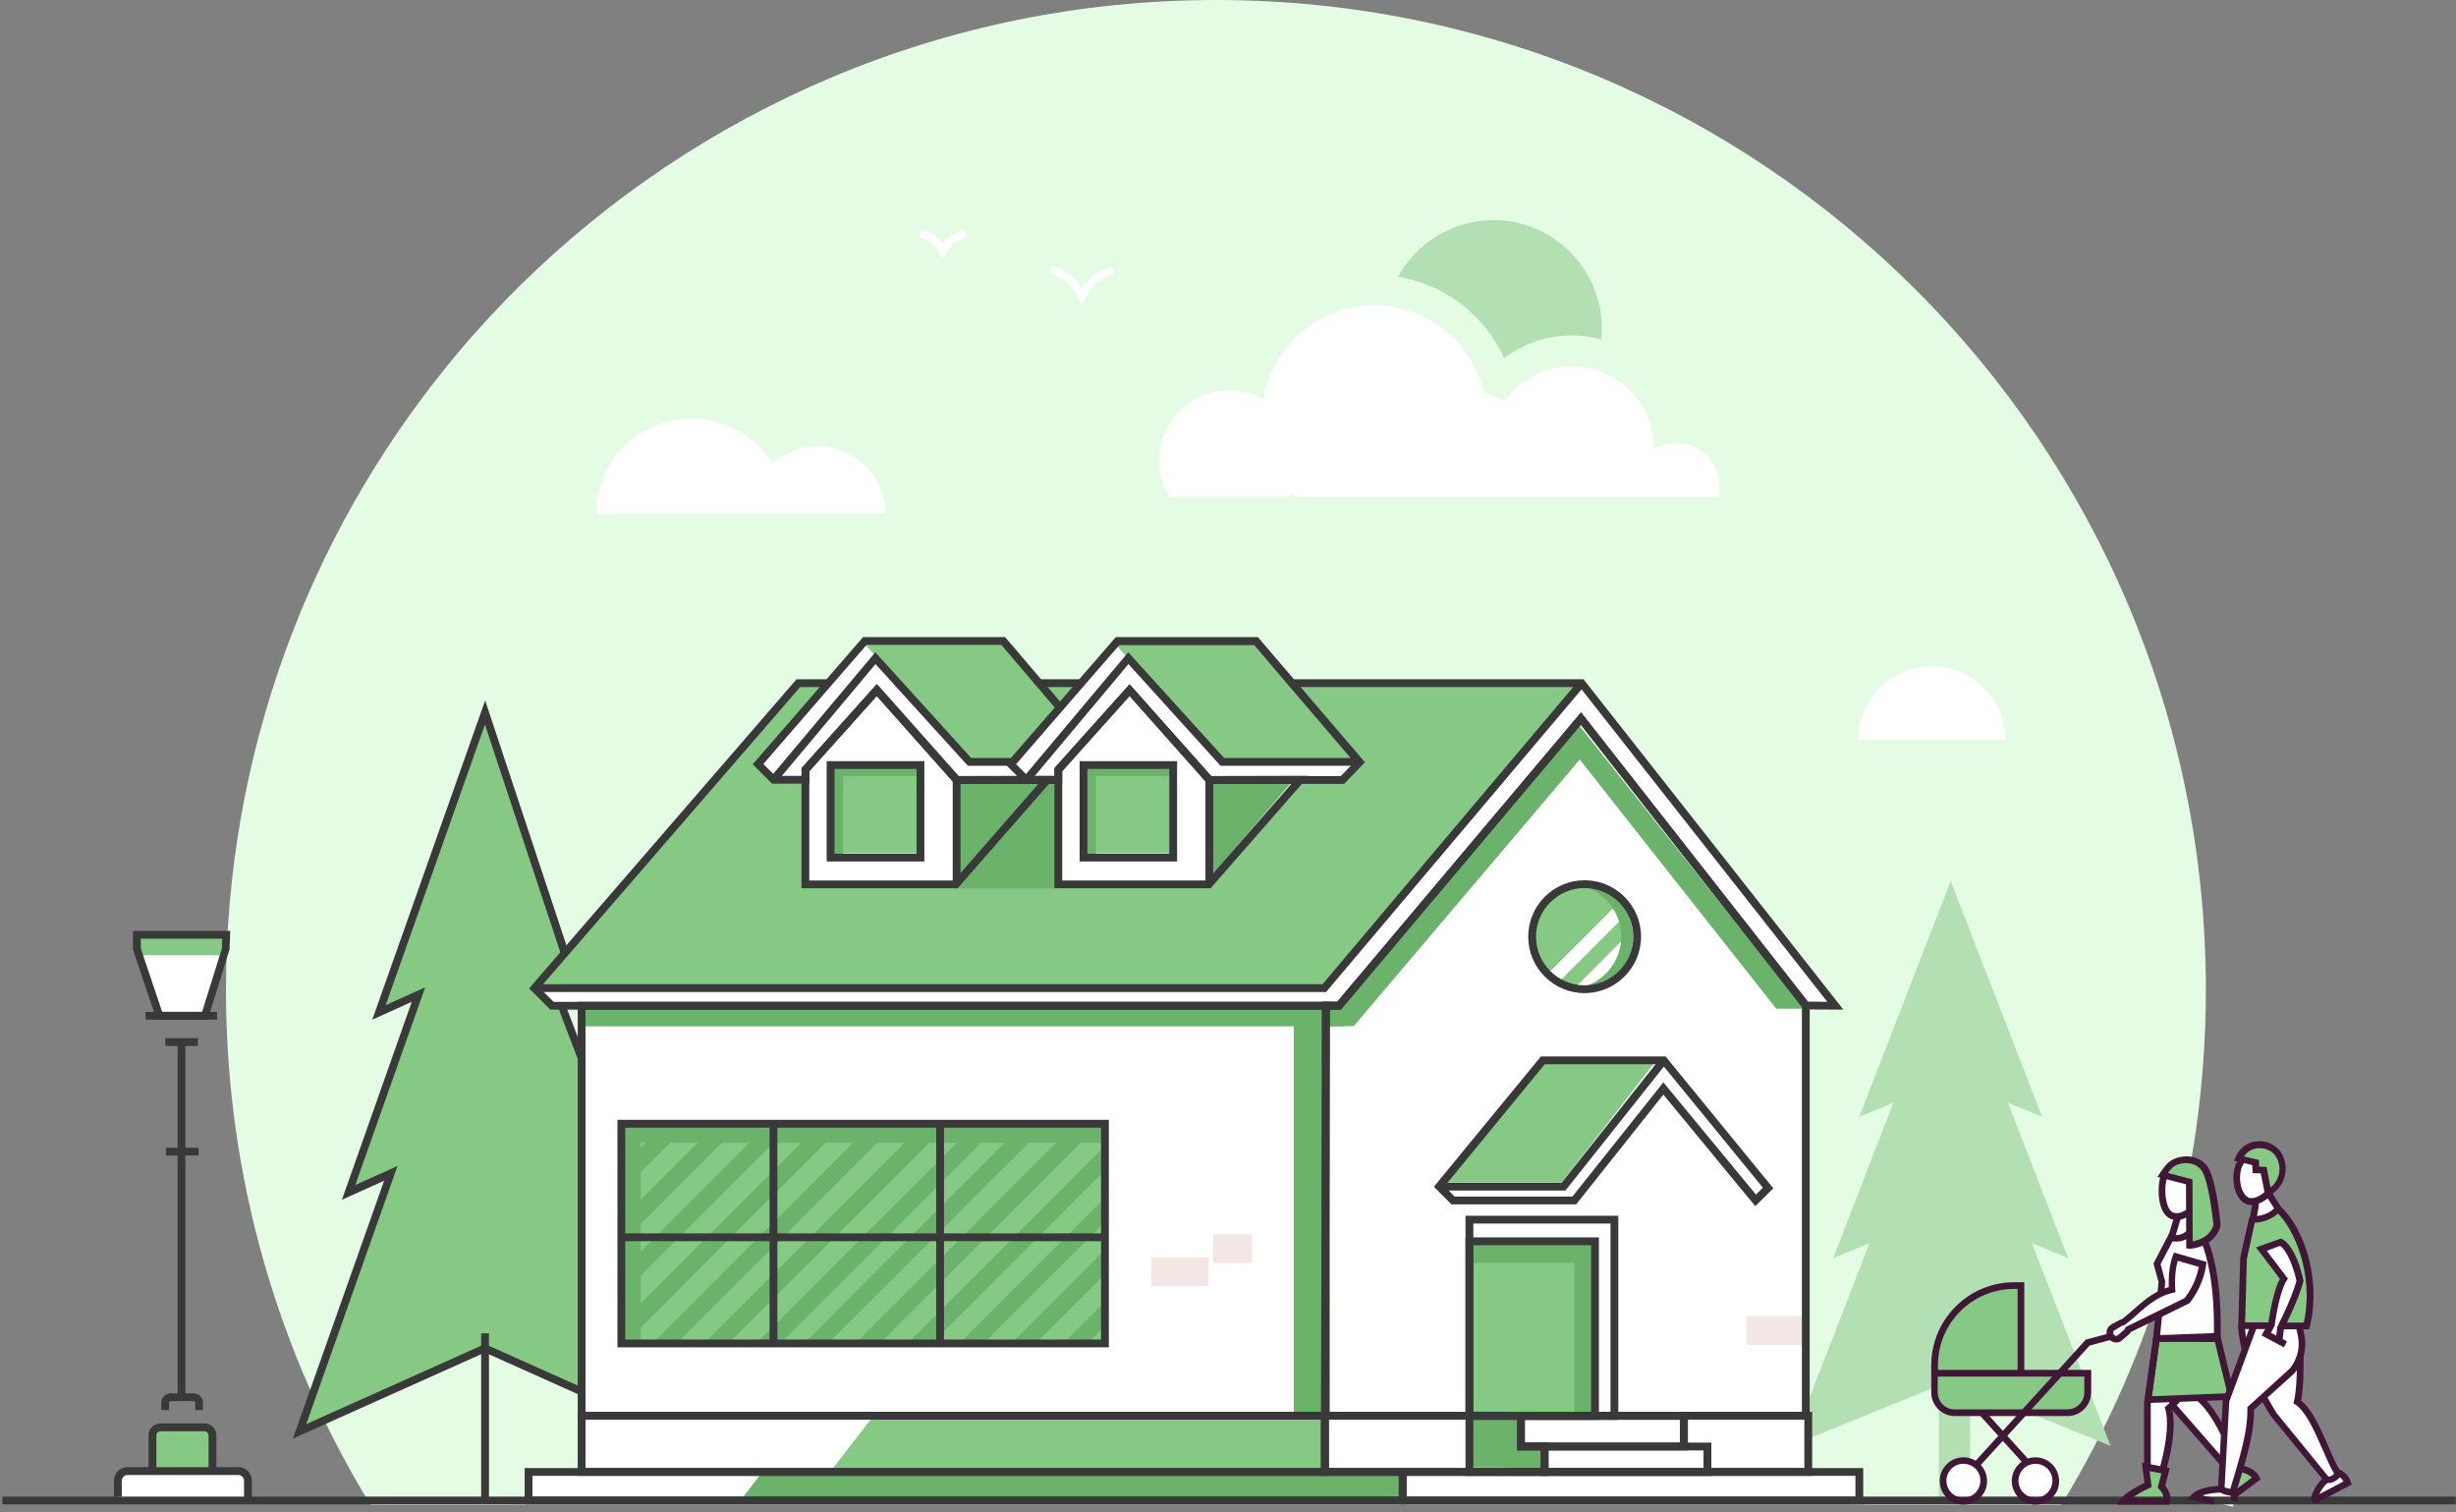 <svg width="484" height="298" fill="none" xmlns="http://www.w3.org/2000/svg"><rect width="100%" height="100%" fill="#808080" stroke="none"/><path d="M434.705 195.043c0 37.188-10.418 71.915-28.485 101.499H73.016c-18.067-29.584-28.485-64.311-28.485-101.499 0-46.552 16.309-89.323 43.519-122.864 4.396-5.45 9.1-10.593 14.067-15.56C137.459 21.626 186.033 0 239.662 0 347.36 0 434.705 87.301 434.705 195.043z" fill="#E3FCE3"/><path d="M380.724 131.303c-8 0-14.462 6.462-14.462 14.462h28.88c.044-8-6.462-14.462-14.418-14.462z" fill="#fff"/><path d="M296.412 70.597a22.1 22.1 0 0113.32-4.484c2.022 0 3.956.264 5.802.791.088-.703.132-1.45.132-2.154 0-11.78-9.583-21.363-21.364-21.363-8.088 0-15.165 4.527-18.77 11.165 9.275 1.538 17.056 7.56 20.88 16.045z" fill="#B3E0B3"/><path d="M255.091 97.895c-.263-.264-.483-.483-.703-.747a6.607 6.607 0 01-.44.747h-23.473a13.527 13.527 0 01-2.066-7.21c0-7.604 6.198-13.802 13.803-13.802 2.461 0 4.791.66 6.769 1.802 1.758-10.506 10.858-18.506 21.847-18.506 10.506 0 19.298 7.34 21.584 17.144 1.45.395 2.857.967 4.088 1.802a16.065 16.065 0 0113.275-6.946c8.924 0 16.177 7.254 16.177 16.177v.176a8.605 8.605 0 014.352-1.187 8.555 8.555 0 018.572 8.572c0 .703-.088 1.363-.264 2.022h-83.521v-.044z" fill="#fff"/><path d="M382.087 273.025v22.242h6.154V273.64l27.694 11.297-15.518-39.958 7.165 2.945-11.868-30.594 6.725 2.725-18.022-46.42-18.023 46.42 6.725-2.725-11.868 30.594 7.165-2.945-15.518 39.958 29.189-11.912z" fill="#B3E0B3"/><path d="M213.199 60.047l-.659-1.275c-.044-.044-.088-.132-.132-.22-.484-.967-1.758-3.516-5.495-4.703l.484-1.45c3.296 1.054 4.967 3.076 5.846 4.439l.044-.044c.088-.132 1.714-3.033 5.803-4.352l.483 1.45c-3.473 1.1-4.923 3.605-4.923 3.605l-1.451 2.55zm-27.342-9.187l-.659-1.011c-.044-.088-.088-.176-.176-.264-.484-.791-1.319-2.154-3.868-2.857l.395-1.495c2.418.66 3.605 1.846 4.308 2.813.703-.967 1.89-2.154 4.264-2.813l.396 1.495c-2.506.703-3.297 1.978-3.913 2.9l-.747 1.232zm-24.704 37.056a13.151 13.151 0 00-8.924 3.473 18.722 18.722 0 00-15.957-8.923c-10.374 0-18.77 8.396-18.77 18.77h56.97c0-7.385-5.978-13.32-13.319-13.32zm294.915 207.835l6.594-3.473a3.414 3.414 0 00-1.803-2.022c-2.373-3.648-4.483-11.781-8.044-14.198.703-2.945.572-9.012.572-9.012.351-1.318.395-2.681.088-4l-.44-1.758h1.451c2.373-9.583-1.539-19.518-5.627-23.122l-1.89-2.989c-.044.044-.088.044-.132.087l.088-.087v.044l.923-.748c2.022-1.67 2.549-4.615 1.143-6.857 0-.044-.044-.044-.044-.088-1.627-2.55-6.242-2.857-7.869.835l.704.176c-.044.044-.088.088-.132.176-.264.351-.44.747-.616 1.187-.923 2.505-.088 6.154 1.803 6.813.439.176.923.176 1.45.044-.176 1.846-.615 3.561-.615 3.561l-1.671 7.736-.395 13.232s0 1.758.703 4.703l-3.736 10.155-.923 17.363s-3.869-.088-5.407 1.495l7.736 1.89c.66-1.275 0-2.725 0-2.725l-.088-.044h.088c1.759-5.891 3.649-11.605 3.517-16.485l2.594-2.33a57.37 57.37 0 001.934 3.297l10.506 12.836c.088-.044-2.33 1.978-2.462 4.308z" fill="#fff"/><path d="M444.419 291.355c-.703-1.494-2.418-1.802-2.418-1.802l-1.318-2.857-.528.483c-1.406-3.473-4.088-9.363-7.077-11.517l.132-.264 6.022-.263-2.55-11.737c.176-10.067-1.274-15.781-2.505-18.858 1.055-.572 2.11-1.495 2.505-3.077 0 0-.879-9.408-2.681-11.43-1.626-1.802-4.352-1.758-6.066-.747-.879.528-1.978 2.286-1.978 2.286l.351.088c-.923 2.637-.483 7.121 1.407 7.912.396.176.791.22 1.231.176l-1.099 3.649-2.989 5.67.967 3.561-.22 2.374c-1.143.527-2.154 1.274-3.121 2.022-1.626 1.318-3.033 2.725-4.308 3.604a.71.71 0 00-.396.132l-1.626.879c-.396.264-.571.748-.527 1.187l-.176.088c.219.264.483.616.703.923l.132-.088c.395.22.879.22 1.275-.044l1.406-1.23a1.58 1.58 0 00.308-.44l4.484-2.198 1.494-.747-.483 4.659-1.627 12.045-.132.835v12.792h-.043l.043.747v2.814c-.747.263-3.692 1.274-4.483 2.461l8.176.748c.44-1.495-.879-2.902-.879-2.902l.791-3.121-.659-.132c1.011-3.692 2.198-9.231 1.231-12.484.307-.264.615-.527.923-.835l.132.484 10.154 11.605-.088.043 1.89 2.154s-1.714 2.594-1.714 5.188l5.934-4.836zM40.135 200.142h-8.747l-4.44-13.452v-2.505h17.627v2.505l-4.44 13.452z" fill="#fff"/><path d="M114.117 231.22l8.308 3.737-13.759-38.947 5.891 1.582-18.99-57.189-20.88 59.079 7.78-3.472-13.759 38.947 8.308-3.737-17.979 50.86 36.53-16.396 36.529 16.396-17.979-50.86z" fill="#85C985"/><path d="M95.567 140.403l18.99 57.189-14.199-5.319-4.791-51.87z" fill="#85C985"/><path d="M102.204 175.174l20.924 59.123-16.132-7.209-4.792-51.914z" fill="#85C985"/><path d="M107.919 222.077h6.374l14.55 59.124-16.133-7.253-4.791-51.871z" fill="#85C985"/><path d="M189.99 149.694l-2.55 3.527 1.247.901 2.55-3.526-1.247-.902zm49.818.025l-2.55 3.527 1.247.901 2.55-3.526-1.247-.902z" fill="#401737"/><path d="M261.157 198.164l-.22 80.839H114.513v-80.839h146.644zm50.289-56.531l-47.695 56.531h-2.594v80.839h94.599v-80.839l-44.31-56.531z" fill="#fff"/><path d="M162.735 134.644h-5.539l-52.003 60.091 3.473 3.429h155.085l47.695-56.531 44.309 56.531h5.803l-49.981-63.52H162.735zm98.29 144.359H114.513v11.077h146.512v-11.077z" fill="#fff"/><path d="M356.239 279.003h-95.301v11.077h95.301v-11.077zm10.066 11.078H227.134v5.626h139.171v-5.626z" fill="#fff"/><path d="M276.323 290.081H104.051v5.626h172.272v-5.626z" fill="#fff"/><path d="M310.874 194.779c4.856 0 8.792-4.566 8.792-10.198 0-5.633-3.936-10.199-8.792-10.199-4.855 0-8.791 4.566-8.791 10.199 0 5.632 3.936 10.198 8.791 10.198z" fill="#85C985"/><path d="M307.401 193.284l12.397-12.396c-.132-.22-.308-.396-.44-.571-.528-.44-1.011-.924-1.363-1.407l-12.792 12.792c.66.571 1.319 1.319 2.198 1.582zm13.364-6.374c-.132-.879-.088-1.802 0-2.725l-10.506 10.55h3.824l6.682-6.682c-.044-.395 0-.747 0-1.143z" fill="#fff"/><path d="M313.028 174.382a4.824 4.824 0 00-1.143.264 10.287 10.287 0 017.605 9.935c0 4.747-3.253 8.747-7.605 9.934.396.088.748.176 1.143.264 4.967-.747 8.792-5.011 8.792-10.198-.044-5.187-3.825-9.451-8.792-10.199z" fill="#6BB26B"/><path d="M217.287 221.462h-95.302v43.298h95.302v-43.298zm96.62 23.122h-24.748v34.419h24.748v-34.419zm-6.154-11.561h-23.826l19.65-24.09h22.858l-18.682 24.09zm-126.819-82.29h-17.672v18.242h17.672v-18.242zm49.804 0h-17.671v18.242h17.671v-18.242zm29.936 139.743h-97.412l8.836-11.429h88.576v11.429z" fill="#85C985"/><path d="M276.323 295.575v-5.626H150.339l-4.352 5.626h130.336zm-15.693-97.411h-5.671v80.795h5.671v-80.795z" fill="#6BB26B"/><path d="M264.85 198.779H114.161v3.473H264.85v-3.473z" fill="#6BB26B"/><path d="M260.938 202.208h5.846l44.53-52.53 38.727 49.101h5.495l-44.398-55.915-47.607 55.959h-2.593v3.385z" fill="#6BB26B"/><path d="M260.542 194.735H105.193l51.695-60.091 154.338-.044-50.684 60.135z" fill="#85C985"/><path d="M188.055 153.678l-15.737-17.715-14.023 15.693v22.594h29.628l18.023-20.616-17.891.044z" fill="#fff"/><path d="M208.319 139.436l-11.209-13.144h-27.254L148.8 150.557l3.121 3.077h6.286v-1.978l14.023-15.693 15.737 17.715h20.045l.307-14.242z" fill="#fff"/><path d="M267.356 150.205l-20.397-23.869h-27.254l-21.056 24.265 3.121 3.077h6.286v-2.022l14.023-15.693 15.737 17.715h26.243l3.297-3.473z" fill="#fff"/><path d="M237.903 153.678l-15.737-17.715-14.022 15.693v22.594h29.627l18.023-20.616-17.891.044z" fill="#fff"/><path d="M205.11 153.634l-17.055 19.957v-19.913h3.165l13.89-.044z" fill="#6BB26B"/><path d="M180.67 150.733h-17.408v17.407h17.408v-17.407zm49.98 0h-17.407v17.407h17.407v-17.407z" fill="#85C985"/><path d="M254.959 153.634l-17.055 19.957v-19.913h3.165l13.89-.044zm-88.795-2.55h-2.902v17.891h2.902v-17.891z" fill="#6BB26B"/><path d="M180.934 150.733h-17.672v2.242h17.672v-2.242zm35.034.351h-2.901v17.891h2.901v-17.891z" fill="#6BB26B"/><path d="M230.738 150.733h-17.671v2.242h17.671v-2.242z" fill="#6BB26B"/><path d="M208.319 139.436l-8.923 10.681h-8.792l-20.66-23.825 27.166.044 11.209 13.1zm59.168 11.297l-27.561-.616-20.661-23.825 27.166.044 21.056 24.397z" fill="#85C985"/><path d="M192.187 221.549l-43.739 43.739h4.792l43.738-43.739h-4.791zm-20.441 0l-43.738 43.739h4.791l43.739-43.739h-4.792zm-10.198 0l-39.782 39.783v3.956h.835l43.739-43.739h-4.792zm20.396 0l-43.738 43.739h4.791l43.783-43.739h-4.836zm-51.079 0l-9.099 9.144v4.791l13.935-13.935h-4.836zm20.441 0l-29.54 29.584v4.792l34.331-34.376h-4.791zm-10.199 0l-19.341 19.342v4.835l24.133-24.177h-4.792zm-19.341 0v3.737l3.692-3.737h-3.692zm79.828 0l-43.739 43.739h4.792l43.738-43.739h-4.791zm15.605 25.276l-18.462 18.463h4.791l13.671-13.671v-4.792zm0 10.199l-8.264 8.264h4.791l3.473-3.473v-4.791zm0-30.639l-38.903 38.903h4.791l34.112-34.112v-4.791zm0 10.198l-28.705 28.705h4.792l23.913-23.913v-4.792zm-5.407-15.034l-43.738 43.739h4.791l43.783-43.739h-4.836zm87.521 57.498h-10.154v10.154h10.154v-10.154z" fill="#6BB26B"/><path d="M303.973 285.025h-7.429v4.924h7.429v-4.924zM208.1 153.678h-20.045v21.408H208.1v-21.408z" fill="#6BB26B"/><path d="M246.739 243.221h-7.649v5.67h7.649v-5.67zm-8.572 4.528H226.87v5.67h11.297v-5.67zm117.281 11.605H344.15v5.67h11.298v-5.67z" fill="#F2E7E5"/><path d="M217.287 221.462h-95.302v3.736h95.302v-3.736z" fill="#6BB26B"/><path d="M126.249 221.857h-3.428v42.508h3.428v-42.508z" fill="#6BB26B"/><path d="M398.615 270.299v-17.231h-1.319c-8.66 0-15.693 7.033-15.693 15.693v5.319c0 2.198 1.802 4 4 4h22.199c2.198 0 4-1.802 4-4v-3.781h-13.187zm26.419-6.374l-1.627 12.045 14.506-.66 1.671-.088-2.594-11.736-11.956.439zm27.825-11.517s-1.274-6.198-3.824-7.605l-3.78 1.363 4.439 5.847c-1.582 2.417-1.758 7.121-2.505 9.67l-5.891.044.396-13.803 2.066-7.824 3.297-.528 1.89-1.934c4.264 3.737 8.308 14.067 5.847 24.045h-5.583c1.494-3.297 2.813-5.978 3.648-9.275zM44.443 184.185H26.948v4.044h17.495v-4.044zm-2.593 97.06H30.025v8.22H41.85v-8.22z" fill="#85C985"/><path d="M389.648 294.546a3.867 3.867 0 000-5.47 3.867 3.867 0 00-5.47 0 3.867 3.867 0 000 5.47 3.867 3.867 0 005.47 0zm14.196-.007a3.87 3.87 0 000-5.471 3.868 3.868 0 100 5.471zm-354.961 1.08H23.255v-3.297a2.852 2.852 0 012.858-2.857h19.913a2.852 2.852 0 012.857 2.857v3.297z" fill="#fff"/><path d="M314.347 244.584h-24.749v4.264h24.749v-4.264z" fill="#6BB26B"/><path d="M314.303 244.759h-4.044v34.288h4.044v-34.288z" fill="#6BB26B"/><path d="M447.936 234.429c2.022-1.67 2.549-4.615 1.143-6.857 0-.044-.044-.044-.044-.088-1.627-2.55-6.242-2.857-7.869.835l3.341.791.088 1.451 1.539.044.923 4.616.879-.792zm-11.209 6.99s-.88-9.408-2.682-11.43c-1.626-1.802-4.352-1.758-6.066-.747-.879.528-1.978 2.286-1.978 2.286l5.275 1.363.044 12.44s4.439-.176 5.407-3.912zm-9.496 48.398l-3.912-.792.484 3.561s-3.957 1.89-4.924 3.253h8.484c.44-1.495-.967-2.857-.967-2.857l.835-3.165zm13.012 3.121c-.175.439-.351.879-.615 1.274l4.967-2.769c-.308-1.538-2.242-2.066-2.242-2.066l-.307-1.099c-.352 1.627-1.231 3.165-1.803 4.66z" fill="#85C985"/><path d="M57.719 283.487l17.979-50.816-8.308 3.736 13.758-38.99-7.78 3.516 22.243-62.904 16.44 49.541-1.494.483-14.99-45.277-19.562 55.3 7.781-3.517-13.759 38.947 8.308-3.736-17.979 50.859 35.21-15.781 19.254 8.616-.615 1.407-18.638-8.352-37.848 16.968z" fill="#393939"/><path d="M96.358 262.738H94.82v33.453h1.538v-33.453z" fill="#393939"/><path d="M483.938 294.916H.485v1.539h483.453v-1.539zM213.023 133.853h-8.264v1.538h8.264v-1.538zm48.794 145.897H113.853v-82.333h148.228l-.264 82.333zm-146.425-1.538h144.93l.22-79.257h-145.15v79.257z" fill="#393939"/><path d="M356.635 279.75h-96.137v-82.378h3.033l48.046-57.013 45.058 57.497v81.894zm-94.598-1.538h93.059v-79.828l-43.562-55.564-47.3 56.135h-2.197v79.257z" fill="#393939"/><path d="M264.235 198.955H108.447l-4.176-4.176.483-.571 52.222-60.355h5.891v1.538h-5.187l-51.3 59.3 2.726 2.726h154.425l48.047-57.014 44.705 56.97 3.824.044-48.793-62.026h-56.706v-1.538h57.453l51.211 65.102-7.78-.044-.22-.264-43.738-55.827-47.299 56.135zm-2.33 91.873H113.853v-12.616h148.052v12.616zm-146.513-1.539h144.974v-9.539H115.392v9.539z" fill="#393939"/><path d="M357.119 290.828h-96.84v-12.616h96.84v12.616zm-95.302-1.539h93.763v-9.539h-93.763v9.539z" fill="#393939"/><path d="M332.634 285.817h-33.628v-7.561h33.628v7.561zm-32.134-1.539h30.551v-4.484H300.5v4.484z" fill="#393939"/><path d="M337.293 290.828h-33.672v-6.55h33.628v6.55h.044zm-32.133-1.539h30.551v-3.472H305.16v3.472z" fill="#393939"/><path d="M305.16 290.828h-16.353v-12.66l11.693.044v6.022h4.66v6.594zm-14.814-1.539h13.275v-3.473h-4.659v-6.066l-8.616-.044v9.583zm-81.763-134.82h-20.396l-15.386-17.319-13.275 14.814v2.461h-7.385l-3.824-3.824.483-.528s21.012-24.177 21.056-24.264l.22-.264h28.001l11.43 13.407-1.187 1.011-10.99-12.88h-26.551c-.835.923-4.439 5.099-20.352 23.474l2.373 2.33h5.231v-1.539l14.814-16.528 16.089 18.111h19.737v1.538h-.088z" fill="#393939"/><path d="M188.714 175.042h-30.77v-23.694l14.814-16.528 16.088 18.111 19.254-.044-19.386 22.155zm-29.188-1.539h28.485l16.66-19.078-16.528.044-15.385-17.319-13.276 14.814v21.539h.044z" fill="#393939"/><path d="M189.286 153.678h-1.539v20.573h1.539v-20.573zm-36.266.484l-1.187-1.011 20.661-24.617 18.902 20.836h8.44v1.539h-9.099l-18.199-20.045-19.518 23.298zm78.949 15.605H212.76v-19.781h19.209v19.781zm-17.671-1.539h16.133v-16.704h-16.133v16.704z" fill="#393939"/><path d="M182.165 169.767h-19.254v-19.781h19.254v19.781zm-17.715-1.539h16.176v-16.704H164.45v16.704zm100.444-13.759h-26.902l-15.386-17.319-13.275 14.814v2.461h-7.385l-3.824-3.824.483-.528s21.012-24.177 21.056-24.264l.22-.264h28.001l21.1 24.66-4.088 4.264zm-26.199-1.538h25.54l2.637-2.726-19.737-23.078h-26.551c-.835.923-4.44 5.099-20.352 23.474l2.373 2.33h5.187v-1.539l14.814-16.528 16.089 18.067z" fill="#393939"/><path d="M238.563 175.042h-30.771v-23.694l14.814-16.528 16.089 18.111 19.254-.044-19.386 22.155zm-29.232-1.539h28.529l16.66-19.078-16.528.044-15.386-17.319-13.275 14.814v21.539z" fill="#393939"/><path d="M239.091 153.678h-1.539v20.573h1.539v-20.573zm-36.222.484l-1.187-1.011 20.661-24.617 18.902 20.836h26.682v1.539h-27.386l-18.155-20.045-19.517 23.298zm15.649 111.346h-96.84V220.67h96.84v44.838zm-95.301-1.539h93.762v-41.76h-93.762v41.76zm195.702 15.825h-30.112v-40.221h30.112v40.221zm-28.573-1.538h27.034v-37.145h-27.034v37.145z" fill="#393939"/><path d="M315.094 279.794h-26.287v-35.958h26.287v35.958zm-24.748-1.538h23.21v-32.881h-23.21v32.881zm55.563-40.574l-18.111-21.979-17.187 21.628h-24.573l-3.473-3.473 21.1-25.672h24.573l21.232 25.98-3.561 3.516zm-59.255-1.89h23.21l17.934-22.506 18.243 22.111 1.363-1.363-19.869-24.309h-23.122l-19.738 24.045 1.979 2.022zm80.531 60.662h-91.521v-7.165h91.521v7.165zm-89.983-1.538h88.444v-4.088h-88.444v4.088z" fill="#393939"/><path d="M277.202 296.454H103.391v-7.165h173.811v7.165zm-172.272-1.538h170.734v-4.088H104.93v4.088zm203.57-60.311h-24.88v-1.538h24.133l19.518-24.617 1.23.967-20.001 25.188zm3.781-38.903c-6.11 0-11.121-4.967-11.121-11.121 0-6.11 4.967-11.122 11.121-11.122 6.11 0 11.122 4.968 11.122 11.122 0 6.11-5.012 11.121-11.122 11.121zm0-20.704c-5.275 0-9.583 4.308-9.583 9.583s4.308 9.583 9.583 9.583 9.583-4.308 9.583-9.583-4.308-9.583-9.583-9.583zm-50.948 20.484H105.326v-1.538H260.63l50.464-59.827 1.187 1.011-50.948 60.354zm-108.137 25.98h-1.539v43.343h1.539v-43.343zm32.837 0h-1.539v43.343h1.539v-43.343z" fill="#393939"/><path d="M217.727 243.045h-95.302v1.539h95.302v-1.539z" fill="#393939"/><path d="M456.288 296.235c-.176 0-.352-.044-.483-.176-.264-.176-.396-.527-.352-.835.396-2.374 2.637-4.264 2.725-4.352l.836 1.011s-1.319 1.099-1.935 2.55l4.748-2.506c-.44-.791-1.187-1.099-1.231-1.099l.484-1.231c.087.044 1.626.66 2.197 2.418l.176.527-6.769 3.561c-.088.132-.264.132-.396.132zm-20.089.264l-5.143-1.143.835-.836c1.715-1.758 5.759-1.714 5.891-1.714l-.044 1.319c-.704 0-2.374.088-3.693.571l2.418.528-.264 1.275zm4.792-.572l-1.319-.176c.088-.703-.22-1.363-.22-1.363l1.187-.615c.044.132.484 1.055.352 2.154zm.791-29.804c-.659-2.901-.703-4.659-.703-4.747h1.318s.044 1.714.66 4.44l-1.275.307z" fill="#401737"/><path d="M458.926 292.235c-.176 0-.308 0-.484-.044l-.22-.044-10.682-13.056c-.044-.044-.923-1.407-1.978-3.341l1.143-.615c.967 1.714 1.759 3.033 1.89 3.253l10.287 12.616c.439 0 .879-.352 1.099-.616-.792-1.318-1.539-3.077-2.33-4.879-1.495-3.385-3.165-7.253-5.275-8.704l-.396-.264.088-.439c.703-2.813.572-8.792.572-8.836l1.318-.044c0 .22.132 5.671-.483 8.792 2.242 1.758 3.824 5.451 5.363 8.967.835 1.979 1.67 3.825 2.505 5.1l.22.351-.264.352c.088 0-.923 1.451-2.373 1.451z" fill="#401737"/><path d="M439.98 294.74c-.44 0-1.759-.088-2.638-.791l-.264-.22.967-17.803 5.407-14.638 1.231.439-5.363 14.463-.923 16.88c.352.176.791.263 1.143.307l.264-.923c1.626-5.407 3.165-10.506 3.077-14.858v-.307l8.352-7.605c.703-.835 1.187-1.846 1.494-2.857a8.047 8.047 0 00.088-3.693l-.395-1.758 1.275-.308.395 1.758c.308 1.407.264 2.902-.088 4.308a9.523 9.523 0 01-1.802 3.429l-.044.044-7.956 7.209c.044 4.528-1.495 9.627-3.121 14.99l-.572 1.846h-.483c.044.088 0 .088-.044.088z" fill="#401737"/><path d="M455.057 261.947h-5.319v-1.319h4.264c2.066-9.319-1.846-18.682-5.538-21.935l.879-1.011c4.615 4.044 8.176 14.287 5.846 23.738l-.132.527zm-7.868-.044h-6.11l.395-14.066 1.715-7.693 1.274.264-1.67 7.648-.352 12.529h4.748v1.318z" fill="#401737"/><path d="M444.068 240.935h-.484l-.219-.264a.616.616 0 01-.088-.615c.088-.264.527-1.758.615-3.605l1.319.088c-.088 1.231-.264 2.374-.44 3.077 1.803-.175 2.902-1.011 3.385-1.494l-1.626-2.55 1.099-.703 2.154 3.341-.264.351c-.176.088-1.89 2.374-5.451 2.374z" fill="#401737"/><path d="M443.716 237.463c-.352 0-.659-.044-.967-.176-2.374-.835-3.209-4.924-2.198-7.693.176-.484.616-1.231.66-1.319l1.142.66c-.131.219-.439.791-.571 1.099-.835 2.285-.044 5.45 1.407 5.978.967.352 2.505-.396 3.736-1.758l.044-.044 1.011.879-.044.044c-1.099 1.275-2.725 2.33-4.22 2.33zm5.978 27.078l-1.23-.528c.044-.088.044-.132.044-.219l.263-2.198c0-.132.044-.132.352-.836.747-1.538 2.681-5.494 3.429-8.396-.352-1.67-1.539-5.626-3.209-6.857l-2.638.967 4.176 5.495-.263.395c-.484.748-1.451 2.858-2.33 8.616-.044.352-.044.396-.132.484l-.967 1.802-1.143-.615.923-1.715c0-.044 0-.088.044-.176.615-4.176 1.407-7.121 2.286-8.747l-4.704-6.198 4.924-1.759.263.132c2.726 1.539 4.001 7.385 4.132 8.044l.044.132-.044.132c-.747 3.033-2.813 7.253-3.56 8.836a2.89 2.89 0 00-.264.527l-.264 2.11c0 .22-.044.396-.132.572z" fill="#401737"/><path d="M446.573 236.407l-1.055-5.187-1.582-.044-.088-1.582-3.605-.879.308-.704c.835-1.846 2.374-2.989 4.308-3.121 1.89-.132 3.736.748 4.66 2.198l.044.088c1.538 2.506 1.011 5.803-1.275 7.693l-1.715 1.538zm-1.362-6.505l1.45.044.792 4.044.087-.044c1.759-1.495 2.198-4.044 1.011-5.979l-.043-.087c-.66-1.055-2.067-1.715-3.473-1.627-1.187.088-2.154.659-2.813 1.627l2.945.703.044 1.319zm1.104 32.095l-.621 1.164 4.382 2.339.621-1.164-4.382-2.339zm-47.392 8.61h-1.319v-16.616h-.659c-8.309 0-15.034 6.725-15.034 15.033v1.319h-1.319v-1.319c0-9.011 7.341-16.352 16.353-16.352h1.978v17.935zm29.935-25.935c-.659 0-1.143-.176-1.186-.176l-.572-.22 1.495-4.923 1.274.395-1.099 3.649c.572 0 1.407-.132 2.242-.923l.924.967c-1.143 1.011-2.286 1.231-3.078 1.231z" fill="#401737"/><path d="M428.946 240.408c-.44 0-.879-.088-1.275-.264-2.462-1.055-2.769-6.286-1.67-9.055l1.23.483c-1.011 2.506-.439 6.726.968 7.341.835.352 1.89.088 3.033-.791l.791 1.055c-1.055.835-2.11 1.231-3.077 1.231zm8.484 48.178l-9.671-11.078-.439-1.846 1.318-.264.308 1.495 9.451 10.814-.967.879zm.308-5.715c-1.715-3.472-3.473-5.89-4.967-6.989l.747-1.055c1.714 1.231 3.516 3.736 5.363 7.473l-1.143.571zm-13.891 6.198h-1.319v-12.528l1.847-12.923 1.274.175-1.802 12.88v12.396z" fill="#401737"/><path d="M426.748 290.168l-1.275-.351c1.539-5.451 1.935-9.759 1.231-12.133l-.132-.395.352-.264a21.2 21.2 0 002.022-1.978l.967.879a23.486 23.486 0 01-1.846 1.802c.835 3.385-.22 8.616-1.319 12.44z" fill="#401737"/><path d="M427.408 296.499h-10.243l.704-1.055c.835-1.231 3.604-2.682 4.747-3.253l-.527-4.001 5.494 1.099-.879 3.473c.44.572 1.319 1.846.879 3.253l-.175.484zm-7.254-1.319h6.199c-.044-.923-.836-1.759-.88-1.759l-.263-.263.747-2.814-2.33-.439.396 3.121-.44.22c-.923.395-2.374 1.187-3.429 1.934zm20.617-.132l-.792-1.055 3.781-2.814c-.703-.791-1.934-1.011-1.934-1.011l.22-1.318c.087 0 2.373.395 3.208 2.198l.22.483-4.703 3.517zm-18.243-18.551l1.847-13.363 13.055-.483 2.682 11.165-1.275.308-2.462-10.111-10.857.396-1.451 10.726 14.682-.572.044 1.319-16.265.615z" fill="#401737"/><path d="M437.562 264.453l-13.319-.044.527-5.407 1.319.132-.396 3.956 10.594.044c.176-9.803-1.275-15.385-2.461-18.374l1.23-.484c1.319 3.165 2.814 9.099 2.55 19.561l-.044.616zm-11.077-9.407l-1.319-.132.22-2.286-1.011-3.648 3.077-5.891 1.186.616-2.857 5.407.923 3.428-.219 2.506z" fill="#401737"/><path d="M430.836 245.99l-.044-12.616-5.626-1.45.483-.747c.132-.176 1.231-1.935 2.242-2.506 1.934-1.143 5.011-1.231 6.901.879 1.891 2.11 2.726 10.814 2.814 11.825v.132l-.044.132c-.879 3.34-4.308 4.351-6.023 4.439l-.703-.088zm-3.604-14.857l4.835 1.274.044 12.221c1.143-.22 3.429-.923 4.088-3.253-.264-2.638-1.143-9.407-2.506-10.946-1.362-1.538-3.736-1.494-5.231-.615-.351.22-.835.791-1.23 1.319zm-19.781 47.914h-22.199a4.662 4.662 0 01-4.66-4.66v-4.439h31.518v4.439c-.044 2.55-2.11 4.66-4.659 4.66zm-25.584-7.781v3.121a3.339 3.339 0 003.341 3.341h22.199a3.338 3.338 0 003.34-3.341v-3.121h-28.88zm35.166-6.725a1.92 1.92 0 01-1.582-.835c-.572-.88-.352-2.066.527-2.638l.044-.044 1.627-.879c.132-.088.307-.132.483-.176.66-.483 1.363-1.099 2.11-1.758.66-.572 1.319-1.143 2.066-1.758l.66-.528c1.143-.835 2.681-1.802 4.439-2.286-.044-1.143-.087-3.824.792-6.242l.219-.571 6.418 1.846-.088.571c-.527 4.22-3.121 7.385-3.252 7.517l-.088.088-11.473 5.627c-.088.176-.22.308-.352.439l-1.495 1.275c-.307.264-.703.352-1.055.352zm-.351-2.374c-.264.176-.308.528-.132.791a.572.572 0 00.791.176l1.363-1.187c.044-.044.088-.088.088-.176l.088-.263 11.648-5.715c.396-.527 2.242-2.989 2.77-6.154l-4.132-1.187c-.748 2.682-.484 5.627-.484 5.627l.044.571-.571.132c-1.627.352-3.209 1.187-5.143 2.682a39.14 39.14 0 00-1.979 1.714c-.835.747-1.626 1.407-2.373 1.934l-.132.088h-.176c-.044 0-.088 0-.132.044l-1.538.923z" fill="#401737"/><path d="M391.016 277.895l-.978.884 8.872 9.816.978-.884-8.872-9.816z" fill="#401737"/><path d="M389.955 289.113l-.967-.879 22.067-24.265 4.792-1.274.307 1.274-4.352 1.187-21.847 23.957z" fill="#401737"/><path d="M386.922 296.498a4.662 4.662 0 01-4.659-4.659c0-2.594 2.11-4.66 4.659-4.66 2.594 0 4.66 2.11 4.66 4.66.044 2.549-2.066 4.659-4.66 4.659zm0-8.044a3.34 3.34 0 00-3.341 3.341 3.34 3.34 0 003.341 3.341 3.34 3.34 0 003.341-3.341c.044-1.847-1.451-3.341-3.341-3.341zm14.199 8.044a4.662 4.662 0 01-4.66-4.659c0-2.594 2.11-4.66 4.66-4.66a4.662 4.662 0 014.659 4.66c.044 2.549-2.066 4.659-4.659 4.659zm0-8.044a3.339 3.339 0 00-3.341 3.341 3.34 3.34 0 003.341 3.341 3.34 3.34 0 003.341-3.341c.044-1.847-1.495-3.341-3.341-3.341z" fill="#401737"/><path d="M36.531 205.461h-1.539v69.102h1.539v-69.102zm3.473 72.399h-1.539v-1.406a.347.347 0 00-.352-.352h-4.44a.347.347 0 00-.351.352v1.406h-1.539v-1.406c0-1.055.836-1.891 1.89-1.891h4.44c1.055 0 1.89.836 1.89 1.891v1.406zm2.637 11.649h-1.538v-6.638a.835.835 0 00-.836-.835h-8.615a.835.835 0 00-.836.835v6.638h-1.538v-6.638a2.364 2.364 0 012.374-2.373h8.615a2.364 2.364 0 012.374 2.373v6.638z" fill="#393939"/><path d="M49.63 295.267h-1.538v-3.472c0-.616-.528-1.143-1.143-1.143H25.146c-.616 0-1.143.527-1.143 1.143v3.165h-1.539v-3.165a2.664 2.664 0 012.682-2.682h21.803a2.664 2.664 0 012.681 2.682v3.472zm-8.703-94.334H30.86L26.2 187.13v-3.692h19.167l-.132 3.692-.044.088-4.264 13.715zm-8.968-1.538h7.869l3.912-12.528.044-1.891H27.74v1.891l4.22 12.528zm7.165 26.77h-6.418v1.539h6.418v-1.539zm-.132-21.583h-6.417v1.538h6.417v-1.538z" fill="#393939"/><path d="M42.773 199.395H28.706v1.538h14.067v-1.538zm68.628-1.484l-1.437.547 3.928 10.311 1.437-.547-3.928-10.311z" fill="#393939"/></svg>
